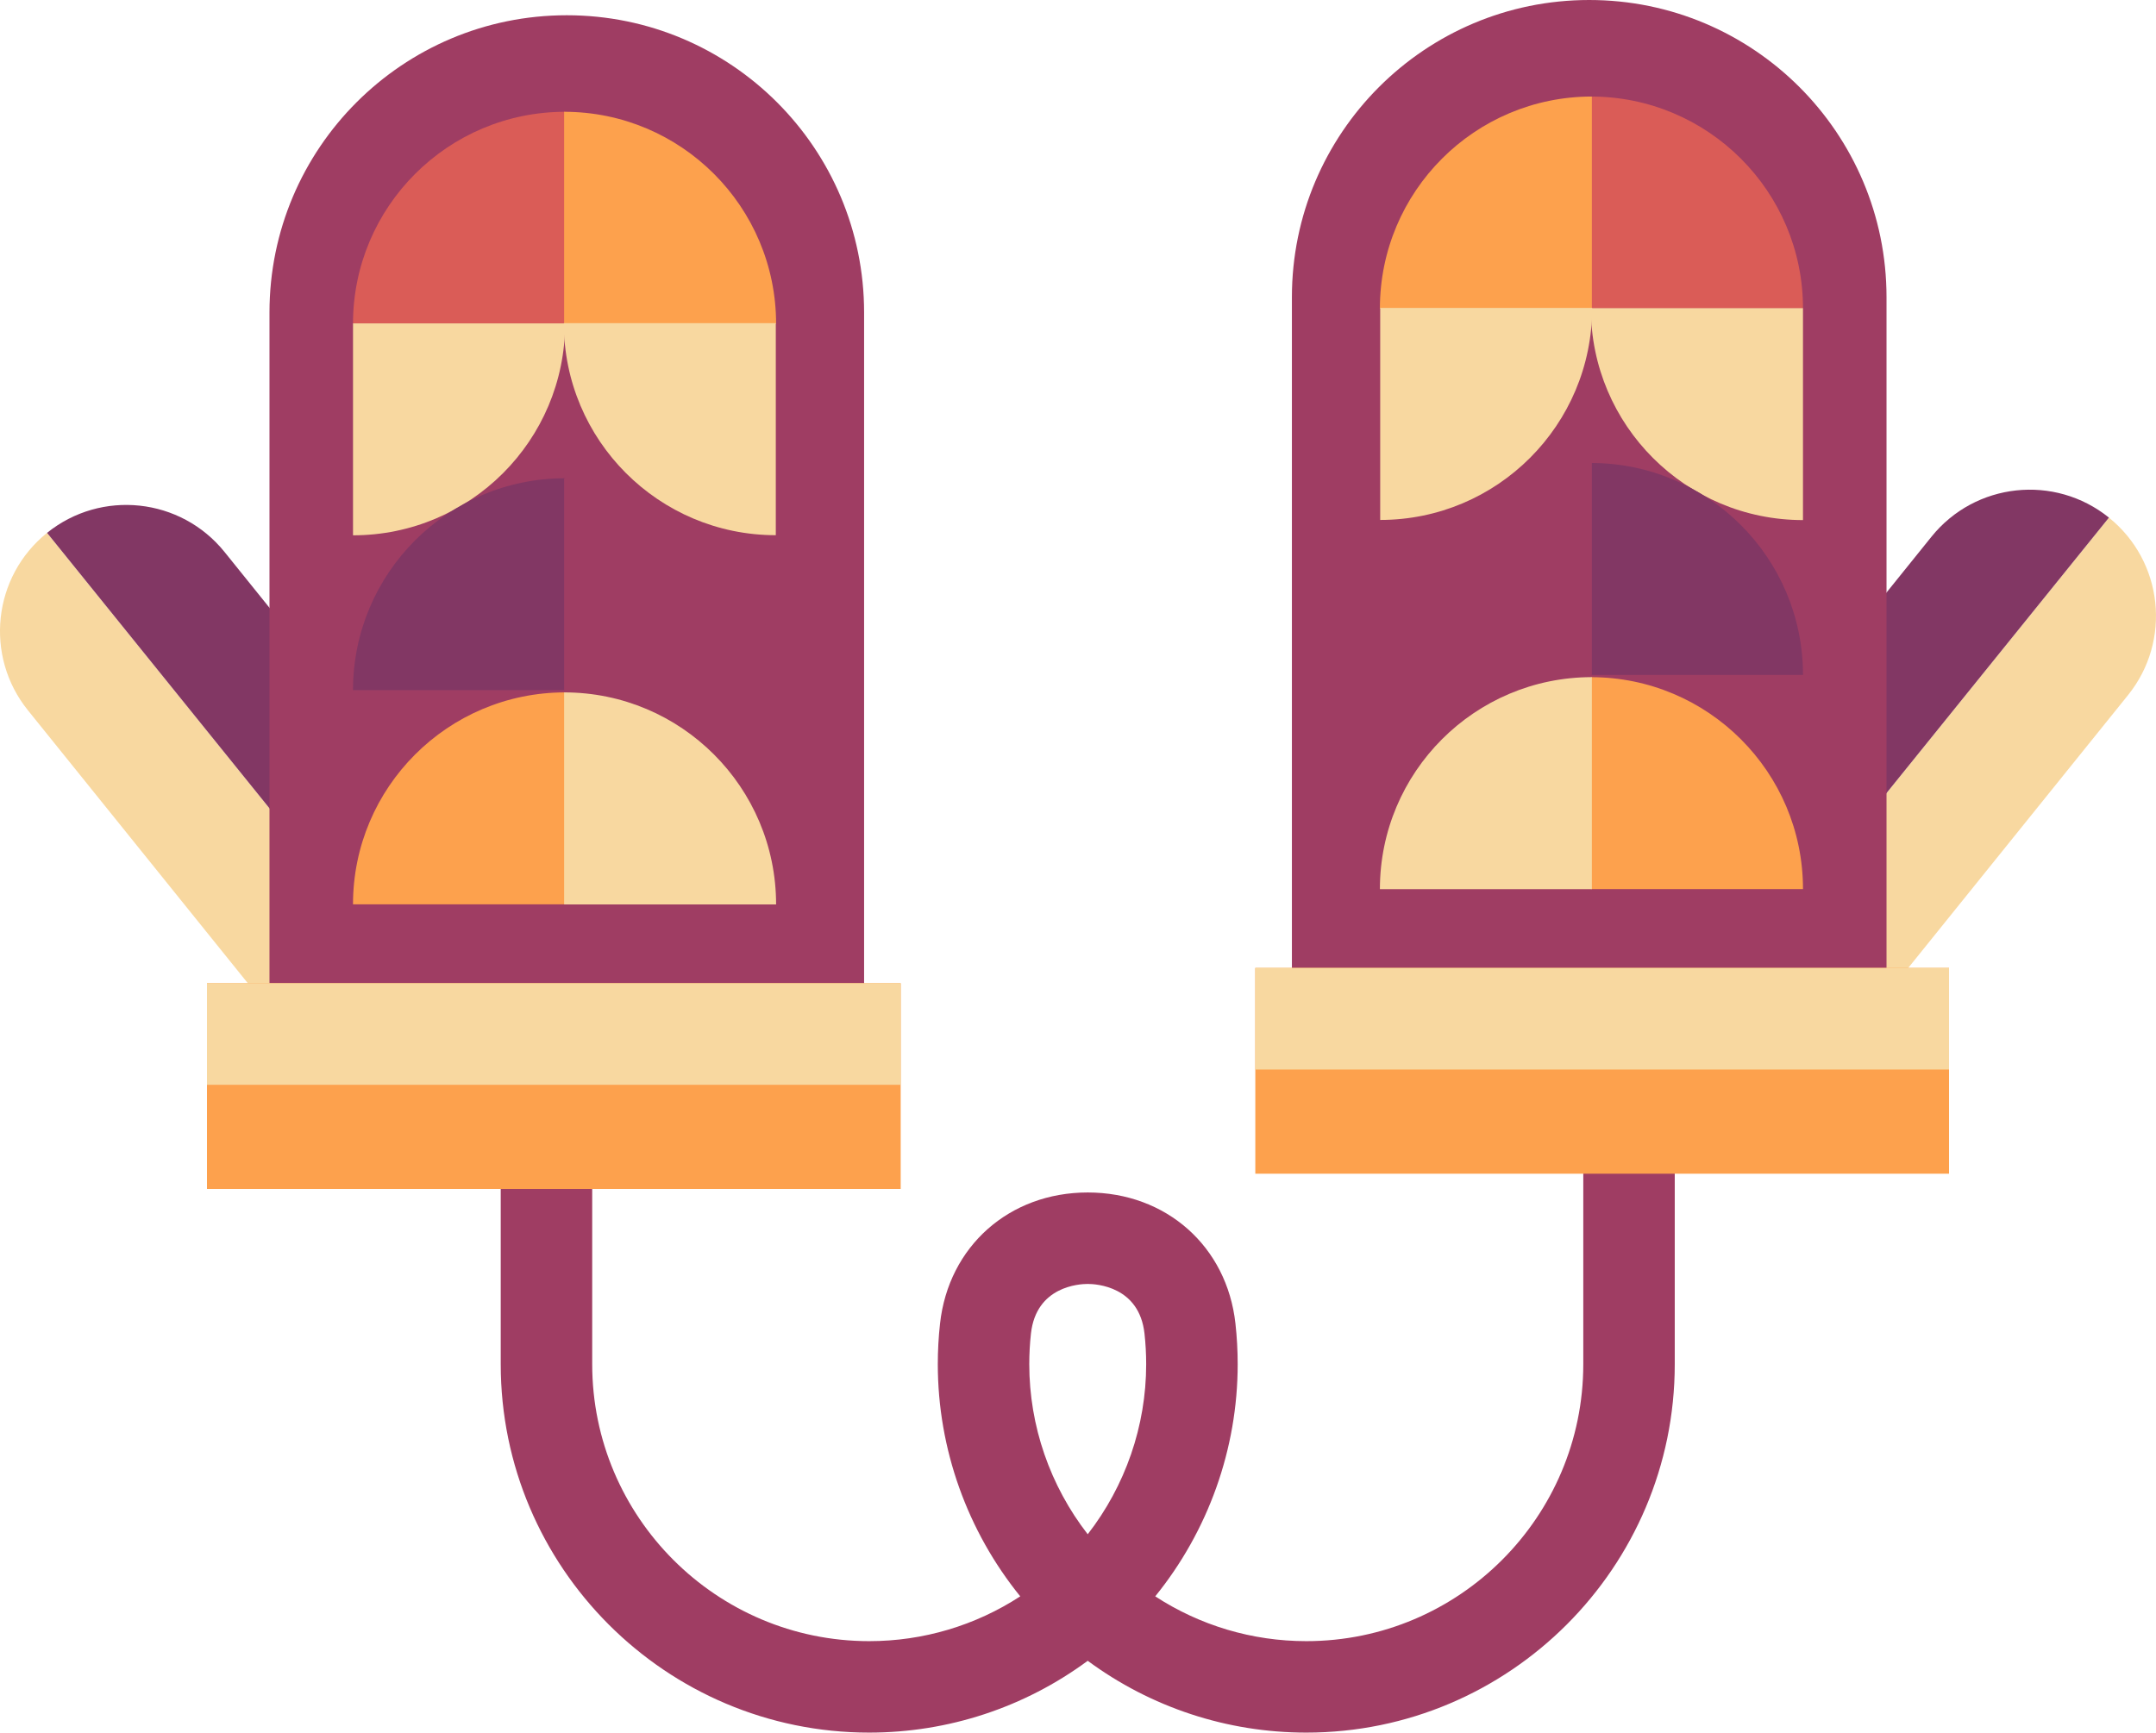 <svg xmlns="http://www.w3.org/2000/svg" width="1080" height="868.12" viewBox="0 0 1080 868.12"><g id="a"/><g id="b"><g id="c"><g id="d"><path d="M654.34 868.12c-39.69.0-77.88-12.66-109.47-35.98-31.59 23.32-69.78 35.98-109.47 35.98-101.77.0-184.57-82.8-184.57-184.57v-171.84h45.82v171.84c0 76.51 62.24 138.75 138.75 138.75 27.11.0 53.29-7.86 75.67-22.45-26.49-32.69-41.3-73.84-41.3-116.3.0-6.79.37-13.65 1.12-20.37 4.26-38.68 34.68-65.69 73.99-65.69s69.73 27.01 73.99 65.69c.74 6.72 1.12 13.57 1.12 20.37.0 42.46-14.81 83.61-41.3 116.3 22.37 14.59 48.55 22.45 75.67 22.45 76.51.0 138.75-62.24 138.75-138.75v-194.76h45.82v194.76c0 101.77-82.8 184.57-184.57 184.57zm-109.47-224.8c-4.29.0-25.83 1.2-28.44 24.87-.56 5.06-.84 10.23-.84 15.36.0 30.96 10.48 60.99 29.28 85.19 18.8-24.2 29.28-54.23 29.28-85.19.0-5.13-.28-10.29-.84-15.36-2.6-23.67-24.15-24.87-28.44-24.87z" fill="#9f3d63"/><g><g><path d="M202.87 489.09l-19.21 15.48-48.51 1.74L13.99 355.9c-21.91-27.2-17.62-67 9.58-88.91l179.3 222.11z" fill="#f8d8a0"/><path d="M23.57 266.99c27.2-21.91 67-17.62 88.91 9.58l139.39 173.06-49 39.47L23.57 266.99z" fill="#823764"/><path d="M23.57 266.99h0z" fill="#f8d8a0"/><path d="M432.85 505.98H134.99V156.57C134.99 74.32 201.67 7.64 283.92 7.64h0c82.25.0 148.93 66.68 148.93 148.93V505.98z" fill="#9f3d63"/><path d="M103.68 492.62h347.5v103.11H103.68z" fill="#fda14d"/><path d="M103.68 492.62h347.5v50.92H103.68z" fill="#f8d8a0"/></g><g><path d="M283.07 162.19h-106.24c0-58.64 47.59-106.18 106.24-106.18v106.18z" fill="#da5c57"/><path d="M176.84 162.04h106.24c0 58.64-47.59 106.18-106.24 106.18v-106.18z" fill="#f8d8a0"/><path d="M282.59 162.24V56.01c58.64.0 106.18 47.59 106.18 106.24H282.59z" fill="#fda14d"/><path d="M283.07 345.8h-106.24c0-58.64 47.59-106.18 106.24-106.18V345.8z" fill="#823764"/><path d="M282.59 345.85V239.61c58.64.0 106.18 47.59 106.18 106.24H282.59z" fill="#9f3d63"/><path d="M283.07 453.1h-106.24c0-58.64 47.59-106.18 106.24-106.18V453.1z" fill="#fda14d"/><path d="M282.59 453.16V346.92c58.64.0 106.18 47.59 106.18 106.24H282.59z" fill="#f8d8a0"/><path d="M388.62 161.92v106.24c-58.64.0-106.18-47.59-106.18-106.24h106.18z" fill="#f8d8a0"/></g></g><g><g><path d="M877.13 481.46l19.21 15.48 48.51 1.74L1066 348.27c21.91-27.2 17.62-67-9.58-88.91l-179.3 222.11z" fill="#f8d8a0"/><path d="M1056.43 259.35c-27.2-21.91-67-17.62-88.91 9.58l-139.39 173.06 49 39.47 179.3-222.11z" fill="#823764"/><path d="M647.15 498.34h297.86V148.93C945.01 66.68 878.33.0 796.08.0h0c-82.25.0-148.93 66.68-148.93 148.93V498.34z" fill="#9f3d63"/><path d="M628.82 484.98h347.5v103.11H628.82z" fill="#fda14d"/><path d="M628.82 484.98h347.5v50.92H628.82z" transform="translate(1605.14 1020.87) rotate(180)" fill="#f8d8a0"/></g><g><path d="M796.93 154.55h106.24c0-58.64-47.59-106.18-106.24-106.18v106.18z" fill="#da5c57"/><path d="M903.16 154.41H796.92c0 58.64 47.59 106.18 106.24 106.18v-106.18z" fill="#f8d8a0"/><path d="M797.41 154.61V48.37c-58.64.0-106.18 47.59-106.18 106.24h106.18z" fill="#fda14d"/><path d="M796.93 338.16h106.24c0-58.64-47.59-106.18-106.24-106.18v106.18z" fill="#823764"/><path d="M797.41 338.21v-106.24c-58.64.0-106.18 47.59-106.18 106.24h106.18z" fill="#9f3d63"/><path d="M796.93 445.47h106.24c0-58.64-47.59-106.18-106.24-106.18v106.18z" fill="#fda14d"/><path d="M797.41 445.52V339.28c-58.64.0-106.18 47.59-106.18 106.24h106.18z" fill="#f8d8a0"/><path d="M691.38 154.28v106.24c58.64.0 106.18-47.59 106.18-106.24h-106.18z" fill="#f8d8a0"/></g></g></g></g></g></svg>